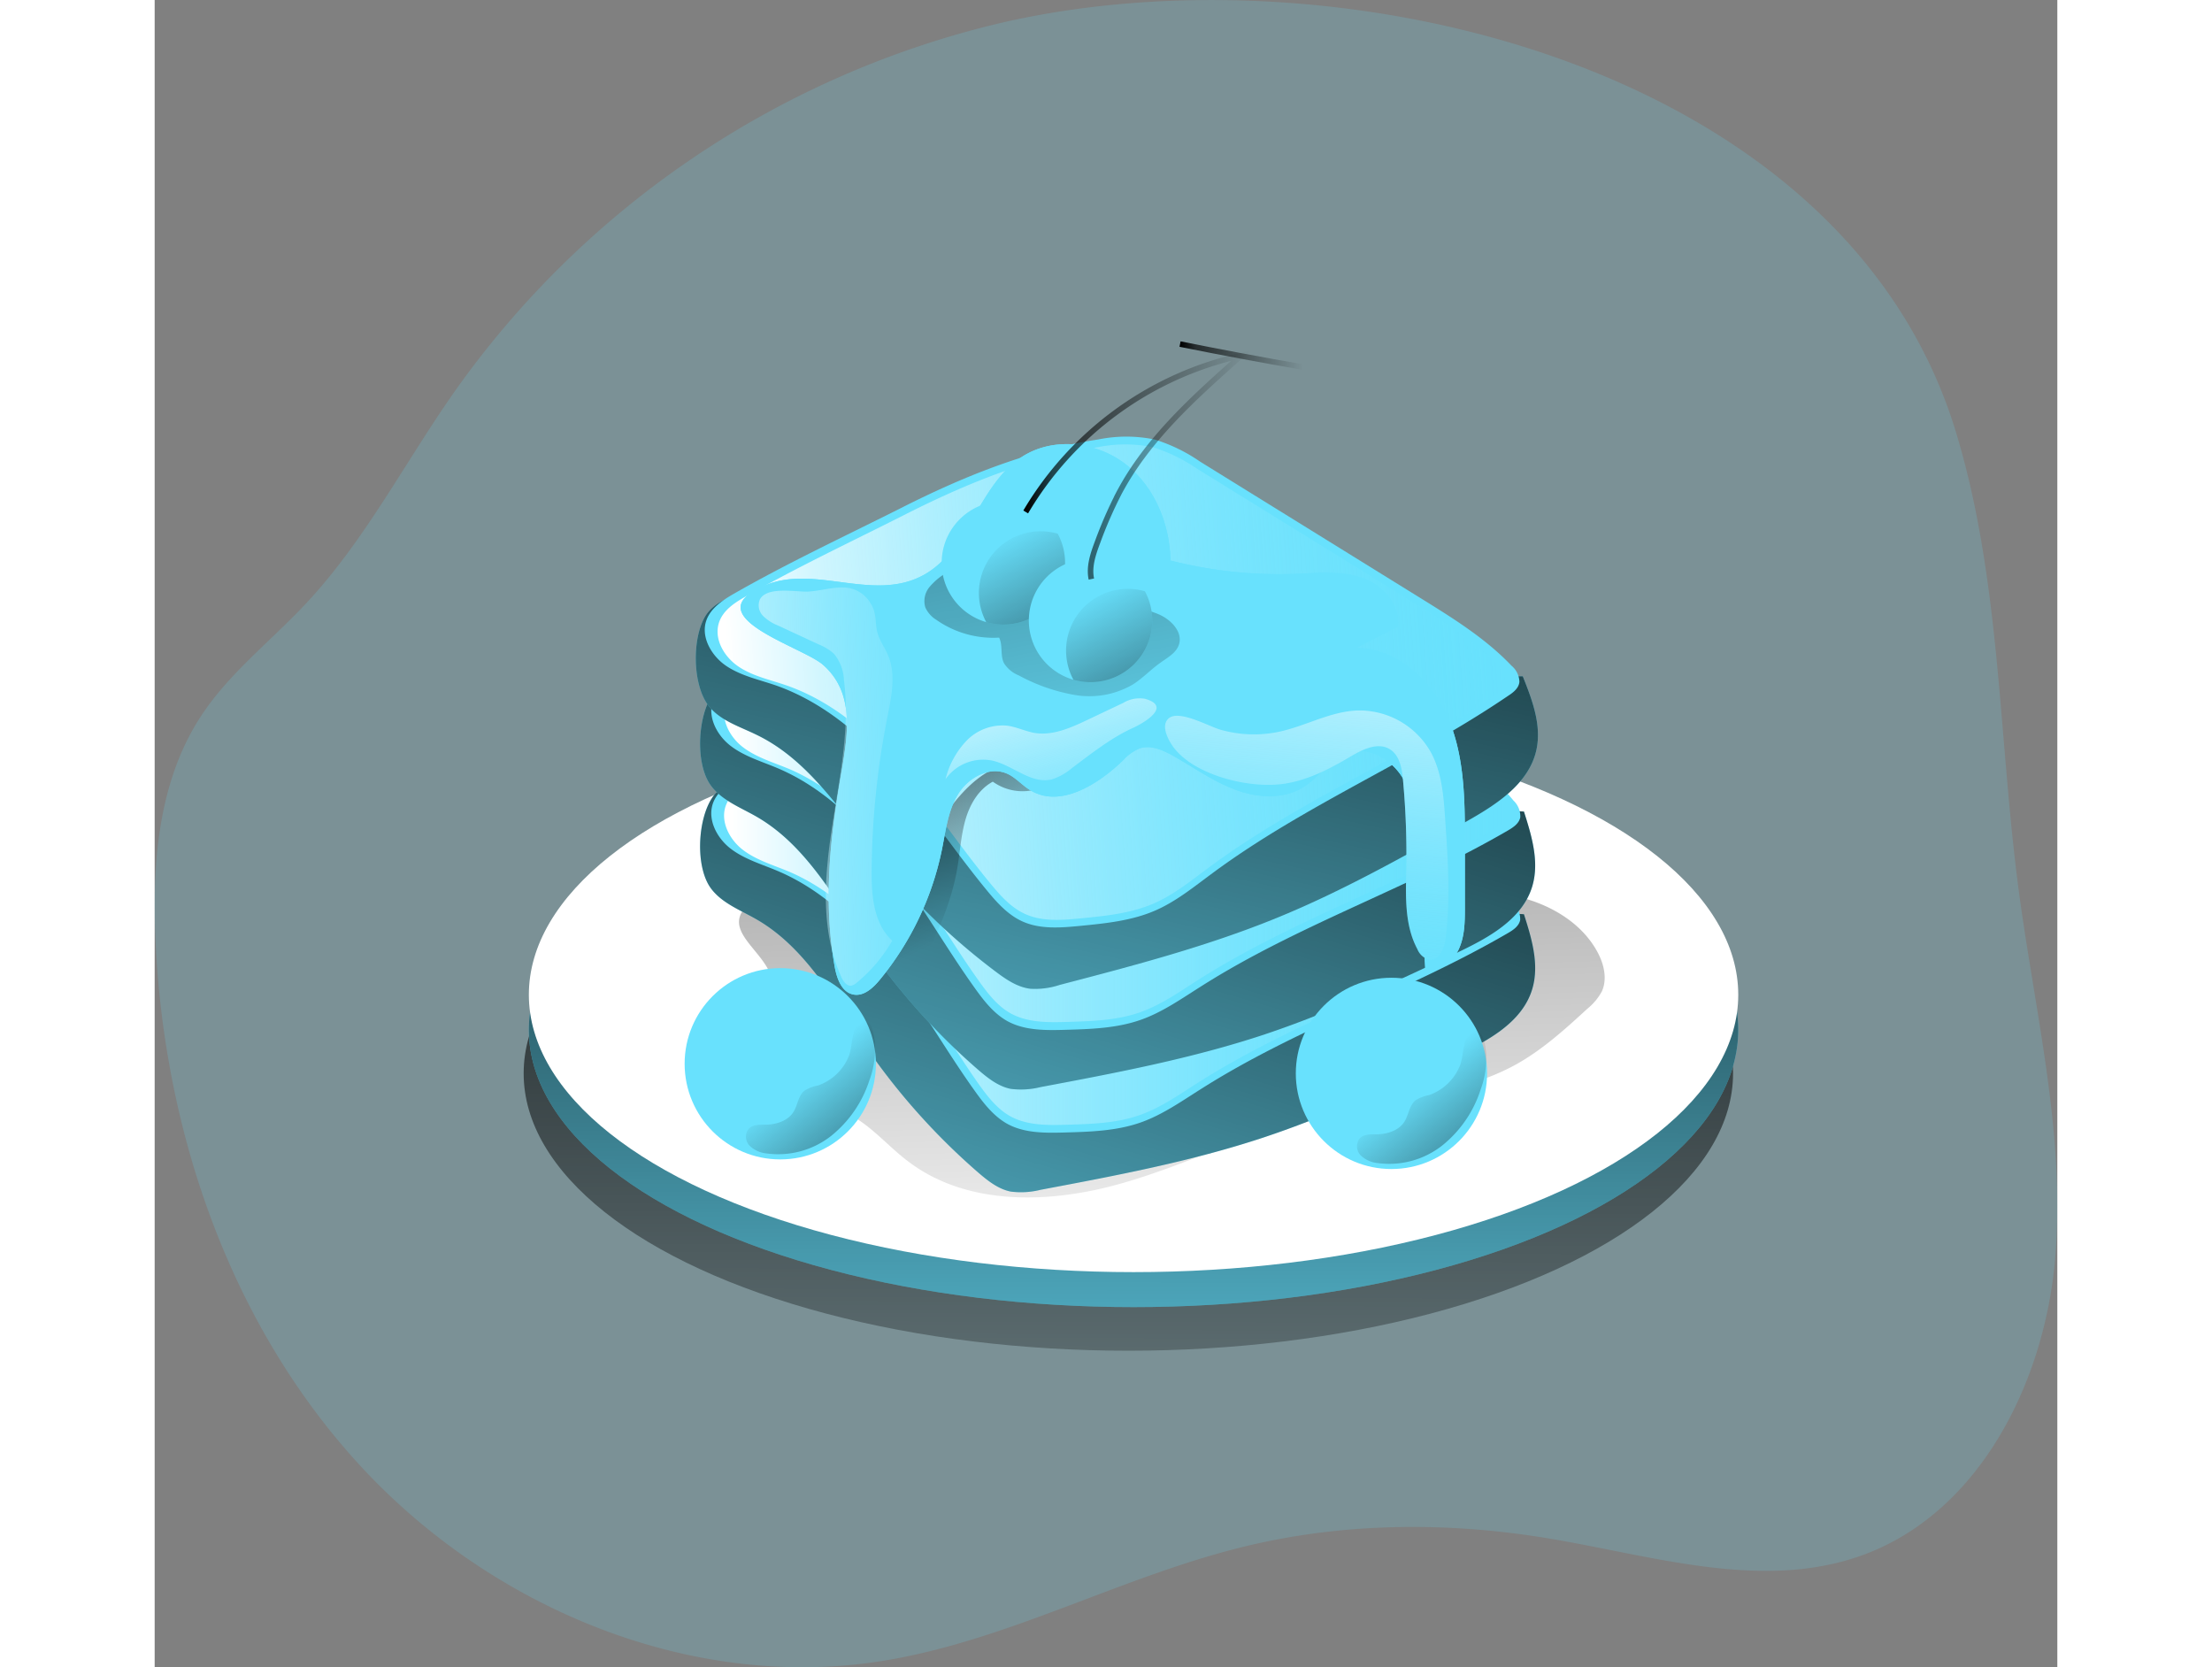 <svg id="Layer_1" data-name="Layer 1" xmlns="http://www.w3.org/2000/svg" xmlns:xlink="http://www.w3.org/1999/xlink" viewBox="0 0 344.19 301.59" width="406" height="306" class="illustration styles_illustrationTablet__1DWOa"><rect x="0" y="0" width="344.19" height="301.59" fill="#808080" stroke="none"/><defs><linearGradient id="linear-gradient" x1="176.26" y1="146.22" x2="175.88" y2="294.51" gradientUnits="userSpaceOnUse"><stop offset="0.01"></stop><stop offset="0.13" stop-opacity="0.69"></stop><stop offset="1" stop-opacity="0"></stop></linearGradient><linearGradient id="linear-gradient-2" x1="177.2" y1="138.33" x2="176.82" y2="286.62" xlink:href="#linear-gradient"></linearGradient><linearGradient id="linear-gradient-3" x1="221.7" y1="30.52" x2="229.02" y2="253.52" xlink:href="#linear-gradient"></linearGradient><linearGradient id="linear-gradient-4" x1="230.83" y1="132.91" x2="182.4" y2="298.09" xlink:href="#linear-gradient"></linearGradient><linearGradient id="linear-gradient-5" x1="146.86" y1="173.56" x2="288.68" y2="173.56" gradientUnits="userSpaceOnUse"><stop offset="0.01" stop-color="#fff"></stop><stop offset="0.13" stop-color="#fff" stop-opacity="0.69"></stop><stop offset="1" stop-color="#68e1fd" stop-opacity="0"></stop></linearGradient><linearGradient id="linear-gradient-6" x1="230.83" y1="114.32" x2="182.4" y2="279.51" xlink:href="#linear-gradient"></linearGradient><linearGradient id="linear-gradient-7" x1="146.86" y1="154.98" x2="288.68" y2="154.98" xlink:href="#linear-gradient-5"></linearGradient><linearGradient id="linear-gradient-8" x1="263.57" y1="98.25" x2="215.14" y2="263.43" gradientTransform="translate(-42.21 14.62) rotate(-4.01)" xlink:href="#linear-gradient"></linearGradient><linearGradient id="linear-gradient-9" x1="179.6" y1="138.91" x2="321.42" y2="138.91" gradientTransform="translate(-42.21 14.62) rotate(-4.01)" xlink:href="#linear-gradient-5"></linearGradient><linearGradient id="linear-gradient-10" x1="174.39" y1="138.15" x2="194.47" y2="178.5" xlink:href="#linear-gradient"></linearGradient><linearGradient id="linear-gradient-11" x1="186.08" y1="20.74" x2="214.24" y2="166.03" xlink:href="#linear-gradient"></linearGradient><linearGradient id="linear-gradient-12" x1="131.52" y1="155.8" x2="204.73" y2="154.12" xlink:href="#linear-gradient-5"></linearGradient><linearGradient id="linear-gradient-13" x1="212.77" y1="140.26" x2="196.81" y2="109.48" gradientUnits="userSpaceOnUse"><stop offset="0.01"></stop><stop offset="0.13" stop-opacity="0.69"></stop><stop offset="0.36" stop-opacity="0.44"></stop><stop offset="1" stop-opacity="0"></stop></linearGradient><linearGradient id="linear-gradient-14" x1="228.53" y1="150.63" x2="212.58" y2="119.85" xlink:href="#linear-gradient-13"></linearGradient><linearGradient id="linear-gradient-15" x1="201.02" y1="96.75" x2="242.23" y2="96.75" xlink:href="#linear-gradient"></linearGradient><linearGradient id="linear-gradient-16" x1="229.28" y1="76.92" x2="251.67" y2="76.92" xlink:href="#linear-gradient"></linearGradient><linearGradient id="linear-gradient-17" x1="181.94" y1="232.82" x2="160.55" y2="206.64" xlink:href="#linear-gradient"></linearGradient><linearGradient id="linear-gradient-18" x1="292.5" y1="234.56" x2="271.1" y2="208.38" xlink:href="#linear-gradient"></linearGradient><linearGradient id="linear-gradient-19" x1="256.61" y1="116.72" x2="248.73" y2="197.06" xlink:href="#linear-gradient-5"></linearGradient><linearGradient id="linear-gradient-20" x1="201.01" y1="128.58" x2="214.8" y2="179.26" xlink:href="#linear-gradient-5"></linearGradient></defs><title>1</title><path d="M197.12,16.71A168.33,168.33,0,0,0,98.17,83.39c-9,12.8-16.2,26.93-26.87,38.34-6.39,6.84-14,12.67-19.09,20.5-7.61,11.68-8.8,26.39-8.18,40.31,1.54,34.75,13.51,69.69,37.1,95.26s59.42,40.62,93.8,35.35c23-3.53,43.94-15.5,66.62-20.91,17.72-4.23,36.31-4.35,54.28-1.38,18.88,3.12,38.55,9.55,56.6,3.21,21.3-7.49,33.22-31,35.23-53.49s-3.65-44.83-6.6-67.21c-3.64-27.65-3.22-56.07-11.36-82.74C349.41,24.14,258.11,2.64,197.12,16.71Z" transform="translate(-43.89 -12.6)" fill="#68e1fd" opacity="0.18" style="isolation: isolate;"></path><ellipse cx="176.14" cy="194.17" rx="109.39" ry="50.17" fill="url(#linear-gradient)"></ellipse><ellipse cx="177.08" cy="186.28" rx="109.39" ry="50.17" fill="#68e1fd"></ellipse><ellipse cx="177.08" cy="186.28" rx="109.39" ry="50.17" fill="url(#linear-gradient-2)"></ellipse><ellipse cx="177.08" cy="179.95" rx="109.39" ry="50.17" fill="#fff"></ellipse><path d="M155.48,192.44c-.69,2.39-2.8,4-4.56,5.77s-3.35,4.18-2.64,6.56,3.16,3.43,5.42,4.16c5.84,1.89,12.14,2.78,17.29,6.11,3.37,2.17,6,5.25,9.23,7.67,10.52,8,25.26,7.65,38,4.12s24.58-9.85,37.42-12.92c11.58-2.78,24.06-3,34.47-8.73,4.8-2.66,8.91-6.39,12.95-10.1a10.45,10.45,0,0,0,2.62-3.13c1-2.21.42-4.85-.72-7-2.74-5.21-8.22-8.53-13.91-10s-11.66-1.36-17.54-1.23L168.83,176c-4.41.1-15.87-3.15-18.72,1.61S157.26,186.31,155.48,192.44Z" transform="translate(-43.89 -12.6)" fill="url(#linear-gradient-3)"></path><path d="M144.56,173.36c2,2.65,5.31,3.88,8.19,5.54,9,5.17,14.13,14.83,20,23.34a120.18,120.18,0,0,0,20,22.36c1.79,1.55,3.72,3.1,6,3.55a14.51,14.51,0,0,0,5.4-.32c13.59-2.56,27.23-5.12,40.35-9.47,12-4,23.38-9.35,34.76-14.73,5.68-2.68,11.93-6,13.8-12,1.38-4.45-.05-9.22-1.47-13.65-20.56-1.24-39.42-11.22-59.13-17.19-22.22-6.73-45.67-8.36-68.88-8.32-5.08,0-15.27-.49-18.7,4.24C142.07,160.68,141.63,169.48,144.56,173.36Z" transform="translate(-43.89 -12.6)" fill="#68e1fd"></path><path d="M144.56,173.36c2,2.65,5.31,3.88,8.19,5.54,9,5.17,14.13,14.83,20,23.34a120.18,120.18,0,0,0,20,22.36c1.79,1.55,3.72,3.1,6,3.55a14.51,14.51,0,0,0,5.4-.32c13.59-2.56,27.23-5.12,40.35-9.47,12-4,23.38-9.35,34.76-14.73,5.68-2.68,11.93-6,13.8-12,1.38-4.45-.05-9.22-1.47-13.65-20.56-1.24-39.42-11.22-59.13-17.19-22.22-6.73-45.67-8.36-68.88-8.32-5.08,0-15.27-.49-18.7,4.24C142.07,160.68,141.63,169.48,144.56,173.36Z" transform="translate(-43.89 -12.6)" fill="url(#linear-gradient-4)"></path><path d="M150.21,153.17c-2.1,1-4.28,2.28-5.2,4.42-1.28,3,.47,6.49,3,8.47s5.75,2.88,8.71,4.15c8.29,3.54,14.93,10.11,20.38,17.29s9.88,15.07,15.12,22.4c1.64,2.3,3.43,4.61,5.91,6,3.15,1.72,6.93,1.66,10.52,1.56,4.58-.13,9.25-.28,13.58-1.8,3.91-1.37,7.35-3.8,10.84-6,17.54-11.17,37.6-17.78,55.57-28.24,1-.57,2.06-1.29,2.27-2.41a3.92,3.92,0,0,0-1.22-3c-4.32-5.24-9.9-9.27-15.42-13.24l-38.23-27.53a30.55,30.55,0,0,0-7.93-4.58,25.83,25.83,0,0,0-10.18-.76c-12.87,1-25.24,5.13-37.06,10.14C170.74,144.26,160.11,148.38,150.21,153.17Z" transform="translate(-43.89 -12.6)" fill="#68e1fd"></path><path d="M152.31,153.81c-2,1-4.14,2.21-5,4.27-1.24,2.88.46,6.29,2.93,8.21s5.56,2.79,8.44,4c8,3.43,14.46,9.8,19.74,16.76S188,201.66,193,208.77c1.59,2.22,3.32,4.46,5.72,5.78,3.05,1.66,6.72,1.61,10.19,1.51,4.44-.13,9-.27,13.16-1.74,3.79-1.33,7.12-3.68,10.51-5.84,17-10.82,36.42-17.23,53.83-27.36.95-.56,2-1.25,2.2-2.34a3.81,3.81,0,0,0-1.19-2.92c-4.18-5.08-9.59-9-14.93-12.83l-37-26.67a29.55,29.55,0,0,0-7.68-4.44,24.83,24.83,0,0,0-9.87-.73c-12.46,1-24.45,5-35.9,9.82C172.21,145.18,161.91,149.17,152.31,153.81Z" transform="translate(-43.89 -12.6)" fill="url(#linear-gradient-5)"></path><path d="M144.56,154.77c2,2.66,5.31,3.89,8.19,5.55,9,5.17,14.13,14.82,20,23.34a120.18,120.18,0,0,0,20,22.36c1.79,1.55,3.72,3.1,6,3.55a14.72,14.72,0,0,0,5.4-.32c13.59-2.56,27.23-5.13,40.35-9.47,12-4,23.38-9.35,34.76-14.73,5.68-2.69,11.93-6,13.8-12,1.38-4.44-.05-9.21-1.47-13.64-20.56-1.24-39.42-11.22-59.13-17.19-22.22-6.73-45.67-8.36-68.88-8.33-5.08,0-15.27-.48-18.7,4.25C142.07,142.1,141.63,150.89,144.56,154.77Z" transform="translate(-43.89 -12.6)" fill="#68e1fd"></path><path d="M144.56,154.77c2,2.66,5.31,3.89,8.19,5.55,9,5.17,14.13,14.82,20,23.34a120.18,120.18,0,0,0,20,22.36c1.79,1.55,3.72,3.1,6,3.55a14.72,14.72,0,0,0,5.4-.32c13.59-2.56,27.23-5.13,40.35-9.47,12-4,23.38-9.35,34.76-14.73,5.68-2.69,11.93-6,13.8-12,1.38-4.44-.05-9.21-1.47-13.64-20.56-1.24-39.42-11.22-59.13-17.19-22.22-6.73-45.67-8.36-68.88-8.33-5.08,0-15.27-.48-18.7,4.25C142.07,142.1,141.63,150.89,144.56,154.77Z" transform="translate(-43.89 -12.6)" fill="url(#linear-gradient-6)"></path><path d="M150.21,134.59c-2.1,1-4.28,2.28-5.2,4.41-1.28,3,.47,6.49,3,8.47s5.75,2.88,8.71,4.15c8.29,3.55,14.93,10.12,20.38,17.3S187,184,192.24,191.32c1.64,2.3,3.43,4.61,5.91,6,3.15,1.72,6.93,1.67,10.52,1.57,4.58-.13,9.25-.28,13.58-1.8,3.91-1.37,7.35-3.8,10.84-6,17.54-11.17,37.6-17.78,55.57-28.24,1-.58,2.06-1.29,2.27-2.42a3.92,3.92,0,0,0-1.22-3c-4.32-5.24-9.9-9.27-15.42-13.24l-38.23-27.54a30.52,30.52,0,0,0-7.93-4.57,25.65,25.65,0,0,0-10.18-.76c-12.87,1-25.24,5.12-37.06,10.14C170.74,125.68,160.11,129.8,150.21,134.59Z" transform="translate(-43.89 -12.6)" fill="#68e1fd"></path><path d="M152.31,135.22c-2,1-4.14,2.21-5,4.28-1.24,2.87.46,6.29,2.93,8.21s5.56,2.79,8.44,4c8,3.43,14.46,9.8,19.74,16.75s9.57,14.6,14.65,21.7c1.59,2.23,3.32,4.47,5.72,5.78,3.05,1.67,6.72,1.62,10.19,1.52,4.44-.13,9-.27,13.16-1.74,3.79-1.33,7.12-3.69,10.51-5.85,17-10.82,36.42-17.22,53.83-27.35.95-.56,2-1.26,2.2-2.35a3.79,3.79,0,0,0-1.19-2.91c-4.18-5.08-9.59-9-14.93-12.83l-37-26.68a29.8,29.8,0,0,0-7.68-4.43,25,25,0,0,0-9.87-.74c-12.46,1-24.45,5-35.9,9.82C172.21,126.59,161.91,130.58,152.31,135.22Z" transform="translate(-43.89 -12.6)" fill="url(#linear-gradient-7)"></path><path d="M144.35,140.59c2.18,2.51,5.57,3.51,8.56,5,9.29,4.53,15.12,13.81,21.58,21.88A120.06,120.06,0,0,0,196,188.34c1.89,1.42,3.93,2.83,6.28,3.12a14.21,14.21,0,0,0,5.35-.7c13.38-3.49,26.81-7,39.6-12.26,11.65-4.78,22.66-11,33.64-17.12,5.48-3.08,11.48-6.82,12.93-12.93,1.07-4.53-.69-9.19-2.42-13.51-20.59.2-40.11-8.44-60.19-13-22.63-5.16-46.13-5.15-69.29-3.49-5.07.36-15.26.58-18.35,5.54C141,128.12,141.15,136.93,144.35,140.59Z" transform="translate(-43.89 -12.6)" fill="#68e1fd"></path><path d="M144.35,140.59c2.18,2.51,5.57,3.51,8.56,5,9.29,4.53,15.12,13.81,21.58,21.88A120.06,120.06,0,0,0,196,188.34c1.89,1.42,3.93,2.83,6.28,3.12a14.21,14.21,0,0,0,5.35-.7c13.38-3.49,26.81-7,39.6-12.26,11.65-4.78,22.66-11,33.64-17.12,5.48-3.08,11.48-6.82,12.93-12.93,1.07-4.53-.69-9.19-2.42-13.51-20.59.2-40.11-8.44-60.19-13-22.63-5.16-46.13-5.15-69.29-3.49-5.07.36-15.26.58-18.35,5.54C141,128.12,141.15,136.93,144.35,140.59Z" transform="translate(-43.89 -12.6)" fill="url(#linear-gradient-8)"></path><path d="M148.57,120.06c-2,1.16-4.11,2.58-4.88,4.77-1.06,3,.93,6.44,3.61,8.24s5.93,2.47,9,3.53c8.51,3,15.6,9.05,21.53,15.83s10.92,14.34,16.65,21.29c1.8,2.18,3.75,4.35,6.32,5.53,3.26,1.5,7,1.18,10.6.83,4.56-.45,9.21-.92,13.42-2.74,3.81-1.64,7.06-4.31,10.4-6.77,16.71-12.37,36.26-20.37,53.45-32.06,1-.64,2-1.43,2.1-2.57a3.94,3.94,0,0,0-1.43-2.92c-4.68-4.92-10.53-8.55-16.3-12.13L233,96.1a30.13,30.13,0,0,0-8.22-4,25.48,25.48,0,0,0-10.22,0c-12.76,1.93-24.82,6.87-36.25,12.7C168.44,109.74,158.11,114.59,148.57,120.06Z" transform="translate(-43.89 -12.6)" fill="#68e1fd"></path><path d="M150.72,120.55c-2,1.12-4,2.49-4.73,4.62-1,3,.9,6.24,3.5,8s5.74,2.39,8.7,3.42c8.24,2.86,15.11,8.77,20.86,15.34s10.57,13.89,16.13,20.62c1.74,2.11,3.63,4.22,6.12,5.36,3.15,1.46,6.8,1.14,10.26.8,4.42-.43,8.93-.89,13-2.65,3.69-1.59,6.84-4.17,10.07-6.56,16.19-12,35.14-19.73,51.79-31.06.91-.62,1.91-1.39,2-2.49a3.78,3.78,0,0,0-1.38-2.82c-4.54-4.78-10.2-8.29-15.8-11.76l-38.81-24a29.72,29.72,0,0,0-8-3.88,24.81,24.81,0,0,0-9.9,0c-12.36,1.87-24,6.66-35.12,12.3C170,110.55,160,115.25,150.72,120.55Z" transform="translate(-43.89 -12.6)" fill="url(#linear-gradient-9)"></path><path d="M189.06,169.79c.51-2.91.66-5.88,1.45-8.73s2.36-5.63,5-7.06a9.22,9.22,0,0,0,11.39-.5c-2.23-2.81-6.41-3.49-9.82-2.37s-6.14,3.69-8.41,6.46a59.82,59.82,0,0,0-8.77,15.2c-1.88,4.51-5.12,10.69-4.63,15.72.66,6.62,5.42,2.57,7.24-1C185.28,181.84,188,176,189.06,169.79Z" transform="translate(-43.89 -12.6)" fill="url(#linear-gradient-10)"></path><path d="M166.88,187.33c.37,2.17,1.23,4.74,3.39,5.17,1.89.38,3.58-1.18,4.81-2.68A54.18,54.18,0,0,0,186.3,166.3c.7-3.45,1.1-7.07,2.94-10.06s5.71-5.12,8.91-3.66c1.49.67,2.59,2,4,2.88,5.4,3.45,12.33-.88,16.93-5.33a8.36,8.36,0,0,1,3-2.15c2-.67,4.13.28,6,1.31,3.74,2.11,7.28,4.66,11.31,6.17s8.81,1.79,12.42-.54c2.81-1.82,4.69-5.08,7.87-6.15,3.83-1.29,8.1,1.26,10.1,4.77s2.31,7.69,2.56,11.72l1.4,22.56c2.46.56,5-1.24,6.06-3.51s1.11-4.89,1.11-7.41v-12c0-7.48-.05-15.18-2.9-22.1s-9.24-12.92-16.72-13l7.45-3.81c.63-3.94-2.72-7.61-6.51-8.9s-7.9-.84-11.89-.69a79.26,79.26,0,0,1-22.7-2.41c-.11-6.64-2.89-13.39-8.15-17.45s-13-4.93-18.63-1.35c-7.87,5-9.56,16.7-17.68,21.32-9.08,5.16-19.66-1.81-28.72,1.92-13.38,5.5,6.51,11.1,10.31,14.41,5.64,4.93,4.58,12.13,3.47,18.8C166.13,163.74,164.77,175.12,166.88,187.33Z" transform="translate(-43.89 -12.6)" fill="#68e1fd"></path><path d="M166.88,187.33c.37,2.17,1.23,4.74,3.39,5.17,1.89.38,3.58-1.18,4.81-2.68A54.18,54.18,0,0,0,186.3,166.3c.7-3.45,1.1-7.07,2.94-10.06s5.71-5.12,8.91-3.66c1.49.67,2.59,2,4,2.88,5.4,3.45,12.33-.88,16.93-5.33a8.36,8.36,0,0,1,3-2.15c2-.67,4.13.28,6,1.31,3.74,2.11,7.28,4.66,11.31,6.17s8.81,1.79,12.42-.54c2.81-1.82,4.69-5.08,7.87-6.15,3.83-1.29,8.1,1.26,10.1,4.77s2.31,7.69,2.56,11.72l1.4,22.56c2.46.56,5-1.24,6.06-3.51s1.11-4.89,1.11-7.41v-12c0-7.48-.05-15.18-2.9-22.1s-9.24-12.92-16.72-13l7.45-3.81c.63-3.94-2.72-7.61-6.51-8.9s-7.9-.84-11.89-.69a79.26,79.26,0,0,1-22.7-2.41c-.11-6.64-2.89-13.39-8.15-17.45s-13-4.93-18.63-1.35c-7.87,5-9.56,16.7-17.68,21.32-9.08,5.16-19.66-1.81-28.72,1.92-13.38,5.5,6.51,11.1,10.31,14.41,5.64,4.93,4.58,12.13,3.47,18.8C166.13,163.74,164.77,175.12,166.88,187.33Z" transform="translate(-43.89 -12.6)" fill="#68e1fd"></path><path d="M187.06,116.25a11.87,11.87,0,0,0-3,2.53,4,4,0,0,0-.76,3.69,5.1,5.1,0,0,0,2,2.26,17.94,17.94,0,0,0,11.35,3.21c.7,1.41.17,3.2.87,4.61a5.66,5.66,0,0,0,2.71,2.24,33,33,0,0,0,10.19,3.54,15.58,15.58,0,0,0,10.44-1.92c1.82-1.16,3.31-2.78,5.07-4,1.25-.89,2.73-1.7,3.23-3.15.79-2.29-1.38-4.56-3.61-5.52-3.36-1.46-7.22-1.46-10.58-2.92-2.47-1.06-4.55-2.85-6.94-4.06-4.93-2.48-10.76-2.31-16.23-1.58" transform="translate(-43.89 -12.6)" fill="url(#linear-gradient-11)"></path><path d="M153.39,121a2.74,2.74,0,0,0,.54,3,8.06,8.06,0,0,0,2.74,1.76l7.37,3.42a9.09,9.09,0,0,1,2.77,1.72,8.09,8.09,0,0,1,1.77,4.71c1.14,9-.86,18-2.21,27s-2,18.46,1.74,26.74c.35.78,1,1.68,1.81,1.55a2.07,2.07,0,0,0,.93-.5,27.75,27.75,0,0,0,6.47-7.64c-3.37-3.07-3.77-8.15-3.73-12.71a148.84,148.84,0,0,1,2.86-27.77c.75-3.79,1.62-7.89,0-11.41-.67-1.44-1.6-2.67-1.91-4.26-.35-1.79-.07-3.21-1.12-4.83a5.78,5.78,0,0,0-4.79-2.91c-2.17-.08-4.36.63-6.53.74S154.76,118.61,153.39,121Z" transform="translate(-43.89 -12.6)" fill="url(#linear-gradient-12)"></path><path d="M208.58,114.42a11.16,11.16,0,0,1-11.16,11.16,11,11,0,0,1-3.1-.44,11.16,11.16,0,1,1,12.93-16A11.06,11.06,0,0,1,208.58,114.42Z" transform="translate(-43.89 -12.6)" fill="#68e1fd"></path><path d="M208.58,114.42a11.16,11.16,0,0,1-11.16,11.16,11,11,0,0,1-3.1-.44,11.16,11.16,0,0,1,12.93-16A11.06,11.06,0,0,1,208.58,114.42Z" transform="translate(-43.89 -12.6)" fill="url(#linear-gradient-13)"></path><path d="M224.35,124.79A11.16,11.16,0,0,1,213.19,136a11,11,0,0,1-3.1-.44,11.16,11.16,0,1,1,12.93-16A11.06,11.06,0,0,1,224.35,124.79Z" transform="translate(-43.89 -12.6)" fill="#68e1fd"></path><path d="M224.35,124.79A11.16,11.16,0,0,1,213.19,136a11,11,0,0,1-3.1-.44,11.16,11.16,0,0,1,12.93-16A11.06,11.06,0,0,1,224.35,124.79Z" transform="translate(-43.89 -12.6)" fill="url(#linear-gradient-14)"></path><path d="M201.46,105.21a60.5,60.5,0,0,1,39-28.29c-8.39,7.44-17,15.1-22.19,25a78.3,78.3,0,0,0-3.8,8.71c-.81,2.16-1.61,4.47-1.13,6.72" transform="translate(-43.89 -12.6)" fill="none" stroke-miterlimit="10" stroke="url(#linear-gradient-15)"></path><path d="M229.38,74.84q11.07,2.23,22.2,4.16" transform="translate(-43.89 -12.6)" fill="none" stroke-miterlimit="10" stroke="url(#linear-gradient-16)"></path><circle cx="113.17" cy="192.43" r="17.3" fill="#68e1fd"></circle><path d="M169.46,203.64a9.32,9.32,0,0,1-5.55,5.31,7.12,7.12,0,0,0-2.45.93c-1.15.91-1.24,2.6-2,3.84-1,1.63-3.08,2.29-5,2.33-1.1,0-2.35-.06-3.11.73a2.34,2.34,0,0,0,.18,3.09,5.1,5.1,0,0,0,3.05,1.38,15.52,15.52,0,0,0,11.68-3.17A21.28,21.28,0,0,0,173.19,208a16.22,16.22,0,0,0,1-6.57c-.11-1.34-.52-4.92-2.59-4C169.93,198.21,170.13,202.1,169.46,203.64Z" transform="translate(-43.89 -12.6)" fill="url(#linear-gradient-17)"></path><circle cx="223.73" cy="194.17" r="17.3" fill="#68e1fd"></circle><path d="M280,205.38a9.37,9.37,0,0,1-5.55,5.31,7.12,7.12,0,0,0-2.45.93c-1.15.91-1.25,2.6-2,3.84-1,1.63-3.08,2.29-5,2.33-1.1,0-2.35-.06-3.11.73a2.34,2.34,0,0,0,.18,3.09,5.1,5.1,0,0,0,3.05,1.38,15.52,15.52,0,0,0,11.68-3.17,21.28,21.28,0,0,0,6.95-10.11,16.22,16.22,0,0,0,1-6.57c-.11-1.34-.52-4.92-2.6-3.95C280.49,200,280.69,203.84,280,205.38Z" transform="translate(-43.89 -12.6)" fill="url(#linear-gradient-18)"></path><path d="M247.68,154.45c4.5-.54,8.64-2.67,12.55-5,2.18-1.28,4.91-2.64,7.07-1.33,1.8,1.08,2.21,3.45,2.41,5.54a145.34,145.34,0,0,1,.6,15.89c-.09,5-.38,10.3,2,14.74a3.24,3.24,0,0,0,2.11,1.92c1.82.27,2.79-2.07,3-3.89.9-7.14.41-14.37-.08-21.55-.28-4.14-.6-8.42-2.58-12.07a14.86,14.86,0,0,0-13.31-7.58c-4.9.19-9.36,2.82-14.16,3.85a22.11,22.11,0,0,1-10.63-.38c-2-.56-7.33-3.58-9.25-2.11-1.65,1.28-.17,4,.8,5.32C232.07,152.88,241.68,155.17,247.68,154.45Z" transform="translate(-43.89 -12.6)" fill="#68e1fd"></path><path d="M247.68,154.45c4.5-.54,8.64-2.67,12.55-5,2.18-1.28,4.91-2.64,7.07-1.33,1.8,1.08,2.21,3.45,2.41,5.54a145.34,145.34,0,0,1,.6,15.89c-.09,5-.38,10.3,2,14.74a3.24,3.24,0,0,0,2.11,1.92c1.82.27,2.79-2.07,3-3.89.9-7.14.41-14.37-.08-21.55-.28-4.14-.6-8.42-2.58-12.07a14.86,14.86,0,0,0-13.31-7.58c-4.9.19-9.36,2.82-14.16,3.85a22.11,22.11,0,0,1-10.63-.38c-2-.56-7.33-3.58-9.25-2.11-1.65,1.28-.17,4,.8,5.32C232.07,152.88,241.68,155.17,247.68,154.45Z" transform="translate(-43.89 -12.6)" fill="url(#linear-gradient-19)"></path><path d="M209.75,151.6a10.31,10.31,0,0,1-3.61,2c-3.7.87-7-2.55-10.67-3.4a8.32,8.32,0,0,0-8.52,3.36,15.47,15.47,0,0,1,3.84-7,9.06,9.06,0,0,1,7.3-2.69c1.69.22,3.26,1,4.94,1.31,3.3.55,6.57-.92,9.59-2.35l6.47-3.07A5.76,5.76,0,0,1,223,139c5.11,1.39-.36,4.46-2.05,5.24C217,146,213.22,149,209.75,151.6Z" transform="translate(-43.89 -12.6)" fill="url(#linear-gradient-20)"></path></svg>